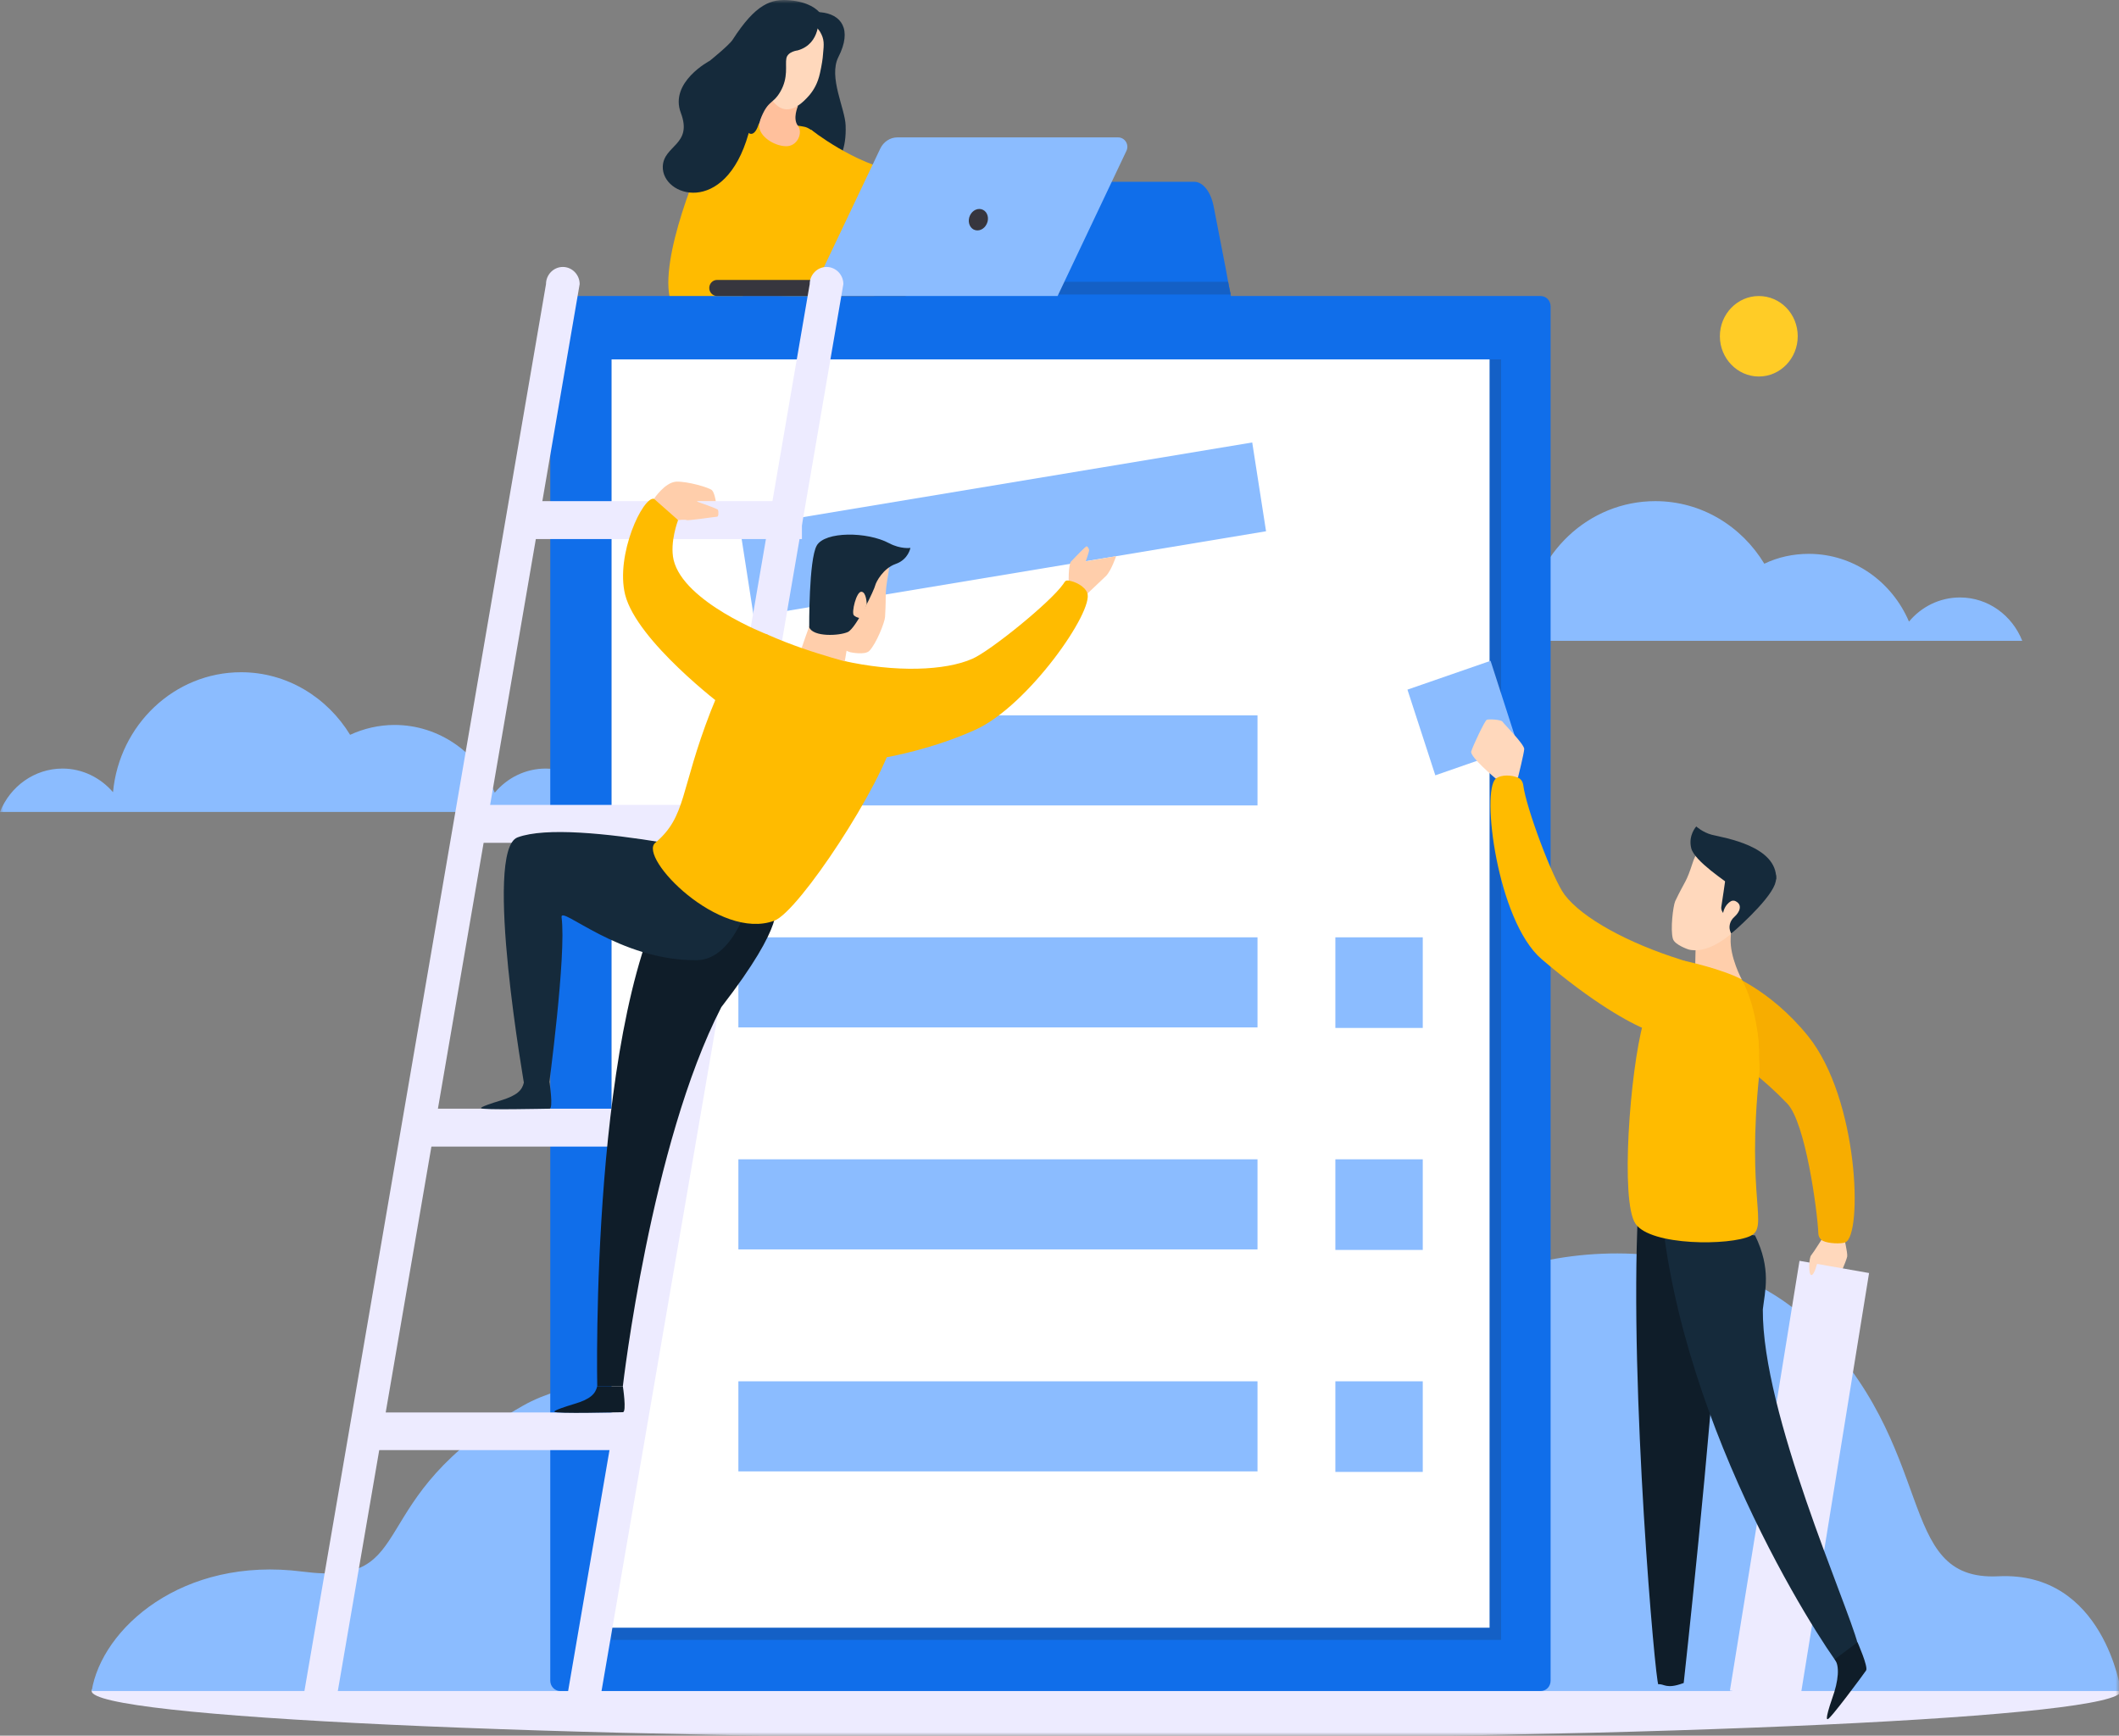 <svg width="315" height="258" viewBox="0 0 315 258" fill="none" xmlns="http://www.w3.org/2000/svg">
<rect x="0" y="0" width="315" height="258" fill="#808080" stroke="none"/>
<mask id="mask0_182_10" style="mask-type:alpha" maskUnits="userSpaceOnUse" x="0" y="0" width="315" height="258">
<rect width="315" height="258" fill="#D9D9D9"/>
</mask>
<g mask="url(#mask0_182_10)">
<path d="M90.425 120.688C88.931 116.906 85.31 114.243 81.128 114.243C78.104 114.243 75.379 115.633 73.549 117.832C71.048 111.928 65.299 107.76 58.653 107.76C56.301 107.76 54.061 108.3 52.045 109.226C48.647 103.669 42.674 99.925 35.841 99.925C25.91 99.925 17.734 107.759 16.801 117.755C14.971 115.633 12.283 114.243 9.296 114.243C5.115 114.243 1.493 116.906 0 120.688H90.425Z" fill="#8BBCFF"/>
<path d="M291.36 88.81C288.336 88.81 285.61 90.2 283.781 92.399C281.242 86.456 275.53 82.327 268.884 82.327C266.532 82.327 264.292 82.828 262.276 83.793C258.879 78.197 252.905 74.492 246.073 74.492C236.142 74.492 227.965 82.288 227.032 92.322C225.203 90.161 222.515 88.81 219.528 88.81C215.309 88.81 211.725 91.473 210.231 95.255H300.619C299.125 91.473 295.541 88.81 291.36 88.81Z" fill="#8BBCFF"/>
<path d="M107.226 26.057C107.226 26.057 103.978 21.503 107.749 12.974C111.52 4.484 112.042 1.049 121.973 1.821C125.035 2.091 126.752 4.329 124.624 8.497C123.131 11.469 125.632 16.139 125.707 18.648C125.968 25.594 121.6 26.559 118.688 26.019C109.093 24.244 107.226 26.057 107.226 26.057Z" fill="#152A3B"/>
<path d="M120.553 19.265C120.553 19.265 127.05 24.436 133.434 25.478C142.917 27.022 145.045 26.791 147.397 25.98C149.749 25.208 150.72 26.482 150.421 27.91C150.085 29.338 150.832 35.165 138.922 36.323C127.012 37.481 117.492 33.699 118.015 28.566C118.5 23.433 120.553 19.265 120.553 19.265Z" fill="#FFBB00"/>
<path d="M105.806 20.307C105.806 20.307 99.347 33.969 99.347 42.074C99.347 50.41 108.494 54.578 108.494 54.578C108.494 54.578 112.937 31.846 112.34 28.257C111.705 24.668 105.806 20.307 105.806 20.307Z" fill="#FFBB00"/>
<path d="M127.835 43.772C116.671 45.123 108.047 42.807 108.047 42.807C108.047 42.807 102.596 23.124 105.807 20.307C107.524 18.802 110.437 18.262 113.61 18.3H113.685C114.332 18.3 114.967 18.326 115.589 18.377H115.626C116.784 18.454 117.978 18.57 119.136 18.763C119.285 18.789 119.422 18.815 119.546 18.84C121.674 19.188 125.744 25.285 125.744 25.285C125.744 25.285 126.603 23.24 126.043 26.328C122.869 43.694 138.998 42.421 127.835 43.772Z" fill="#FFBB00"/>
<path d="M118.612 15.791C118.612 15.791 117.791 17.644 118.612 18.686C119.396 19.689 118.575 21.812 116.783 21.735C114.954 21.658 112.9 20.23 112.863 18.763C112.788 17.335 114.468 14.093 114.468 14.093L118.612 15.791Z" fill="#FFC09C"/>
<path d="M113.46 5.487C113.46 5.487 111.444 10.659 114.767 14.904C116.297 16.911 118.127 16.718 120.367 14.093C120.964 13.36 121.562 12.395 121.898 10.851C122.159 9.655 122.308 8.729 122.346 8.073C122.495 6.568 122.57 5.834 121.898 4.715C120.591 2.593 115.401 0.817 113.46 5.487Z" fill="#FFD8BC"/>
<path d="M122.72 3.905C122.72 3.905 122.832 0.586 117.455 0.045C114.618 -0.225 112.341 0.586 108.906 5.912C108.383 6.722 105.508 9.038 105.508 9.038C105.508 9.038 99.46 12.202 101.215 16.795C103.007 21.542 98.639 21.581 98.527 24.745C98.377 29.222 107.748 32.232 111.258 19.921C117.455 -2.116 122.72 3.905 122.72 3.905Z" fill="#152A3B"/>
<path d="M121.674 2.554C121.674 2.554 122.085 6.491 118.575 7.494C118.575 7.494 117.082 7.648 116.895 8.69C116.709 9.694 117.231 11.508 115.999 13.63C114.767 15.753 114.058 14.634 112.714 18.648C111.631 21.851 109.204 18.454 111.781 13.592C114.394 8.69 115.85 1.242 121.674 2.554Z" fill="#152A3B"/>
<path d="M315.292 251.366C315.292 255.264 247.753 258.428 164.46 258.428C81.128 258.428 13.627 255.264 13.627 251.366C13.627 247.468 81.128 244.342 164.46 244.342C247.753 244.342 315.292 247.468 315.292 251.366Z" fill="#EDEBFF"/>
<path d="M13.627 251.365H315.292C315.292 251.365 312.753 233.535 297.073 234.307C281.392 235.079 288.56 215.203 268.81 196.37C254.25 182.476 223.038 182.206 205.005 200.461C186.935 218.715 102.409 195.019 77.806 208.913C53.202 222.806 62.909 235.928 44.988 233.612C27.068 231.297 15.121 242.103 13.627 251.365Z" fill="#8BBCFF"/>
<path d="M230.505 249.822V45.547C230.505 44.698 229.87 44.003 229.011 44.003H83.294C82.472 44.003 81.8 44.698 81.8 45.547V249.822C81.8 250.671 82.472 251.365 83.294 251.365H229.011C229.87 251.365 230.505 250.671 230.505 249.822Z" fill="#106EEA"/>
<path d="M90.91 243.763V53.42H223.15V243.763H90.91Z" fill="#1460C6"/>
<path d="M90.91 241.949V53.42H221.432V241.949H90.91Z" fill="white"/>
<path d="M186.935 119.723H109.764V106.332H186.935V119.723Z" fill="#8BBCFF"/>
<path d="M186.935 152.721H109.764V139.329H186.935V152.721Z" fill="#8BBCFF"/>
<path d="M211.501 152.798H198.509V139.329H211.501V152.798Z" fill="#8BBCFF"/>
<path d="M186.935 185.718H109.764V172.326H186.935V185.718Z" fill="#8BBCFF"/>
<path d="M211.501 185.795H198.509V172.326H211.501V185.795Z" fill="#8BBCFF"/>
<path d="M186.935 218.716H109.764V205.324H186.935V218.716Z" fill="#8BBCFF"/>
<path d="M211.501 218.793H198.509V205.324H211.501V218.793Z" fill="#8BBCFF"/>
<path fill-rule="evenodd" clip-rule="evenodd" d="M183.575 47.091H129.365L129.999 43.772L130.261 42.498L130.373 41.881L130.746 39.835L132.501 30.804C132.949 28.527 134.106 27.022 135.413 27.022H177.527C178.833 27.022 180.028 28.527 180.439 30.804L182.193 39.835L182.567 41.881L182.679 42.498L182.94 43.772L183.575 47.091ZM158.822 35.05C158.822 33.699 157.776 32.618 156.47 32.618C155.163 32.618 154.118 33.699 154.118 35.05C154.118 36.401 155.163 37.52 156.47 37.52C157.776 37.52 158.822 36.401 158.822 35.05Z" fill="#106EEA"/>
<path d="M182.94 43.772H130L130.261 42.498L130.373 41.881H182.567L182.679 42.498L182.94 43.772Z" fill="#1460C6"/>
<path d="M267.242 49.985C267.242 53.266 264.666 55.967 261.455 55.967C258.281 55.967 255.668 53.266 255.668 49.985C255.668 46.666 258.281 44.003 261.455 44.003C264.666 44.003 267.242 46.666 267.242 49.985Z" fill="#FFCC26"/>
<path d="M188.204 78.969L112.041 91.627L109.987 78.428L186.15 65.77L188.204 78.969Z" fill="#8BBCFF"/>
<path d="M134.48 41.611H106.59C105.956 41.611 105.433 42.151 105.433 42.807C105.433 43.463 105.956 44.003 106.59 44.003H134.48C135.114 44.003 135.637 43.463 135.637 42.807C135.637 42.151 135.114 41.611 134.48 41.611Z" fill="#37363E"/>
<path d="M166.214 20.423H133.397C132.314 20.423 131.344 21.079 130.858 22.082L120.442 44.003H157.217L167.446 22.43C167.894 21.503 167.222 20.423 166.214 20.423Z" fill="#8BBCFF"/>
<path d="M146.687 33.274C146.314 34.085 145.455 34.471 144.746 34.123C144.074 33.776 143.813 32.85 144.186 32.039C144.559 31.229 145.418 30.843 146.127 31.19C146.837 31.538 147.061 32.502 146.687 33.274Z" fill="#37363E"/>
<path d="M83.668 39.681C82.286 39.681 81.166 40.839 81.166 42.228L45.213 251.597C45.213 253.025 46.333 254.183 47.714 254.183C49.058 254.183 50.178 253.025 50.178 251.597L86.169 42.228C86.169 40.839 85.049 39.681 83.668 39.681Z" fill="#EDEBFF"/>
<path d="M122.869 39.681C121.487 39.681 120.367 40.839 120.367 42.228L84.414 251.597C84.414 253.025 85.534 254.183 86.878 254.183C88.26 254.183 89.38 253.025 89.38 251.597L125.37 42.228C125.37 40.839 124.25 39.681 122.869 39.681Z" fill="#EDEBFF"/>
<path d="M93.859 209.955H53.052V215.551H93.859V209.955Z" fill="#EDEBFF"/>
<path d="M102.297 164.801H61.49V170.435H102.297V164.801Z" fill="#EDEBFF"/>
<path d="M110.772 119.646H69.965V125.281H110.772V119.646Z" fill="#EDEBFF"/>
<path d="M119.21 74.492H78.403V80.127H119.21V74.492Z" fill="#EDEBFF"/>
<path d="M274.074 183.711C274.074 183.711 274.672 186.181 274.597 186.76C274.522 187.339 272.88 191.044 272.88 191.044C272.88 191.044 269.743 189.886 269.445 188.381C269.183 186.837 272.506 183.711 272.506 183.711H274.074Z" fill="#FFD8BC"/>
<path d="M277.846 189.23L267.504 253.102L257.162 251.288L267.504 187.416L277.846 189.23Z" fill="#EDEBFF"/>
<path d="M272.021 184.367C272.021 184.367 272.656 186.258 271.536 186.876C270.416 187.493 270.154 187.725 270.154 187.725C270.154 187.725 269.706 189.578 269.258 189.539C268.81 189.5 268.885 186.915 269.258 186.567C269.594 186.181 271.312 183.441 271.312 183.441L272.021 184.367Z" fill="#FFD8BC"/>
<path d="M249.918 147.704C251.225 146.353 252.793 143.69 254.622 143.999C256.601 144.346 263.097 147.009 268.735 153.956C276.351 163.334 276.911 183.711 274.298 184.676C273.701 184.908 271.834 184.869 270.975 184.445C270.564 184.213 270.303 183.788 270.303 183.287C270.154 179.929 268.399 166.846 265.674 164.029C251.71 149.518 242.302 155.345 249.918 147.704Z" fill="#F7AD00"/>
<path d="M225.688 110.963L213.368 115.247L209.224 102.511L221.581 98.227L225.688 110.963Z" fill="#8BBCFF"/>
<path d="M255.518 193.128C254.398 212.965 250.291 250.169 250.291 250.169C250.242 250.195 250.204 250.208 250.179 250.208C247.641 251.134 247.379 250.246 246.521 250.362C246.11 250.401 242.19 206.559 243.496 180.122L256.078 183.132C257.161 190.62 255.966 190.156 255.518 193.128Z" fill="#0F1D29"/>
<path d="M262.053 194.633C261.941 210.109 274.634 238.398 276.165 244.341C276.613 245.962 274.522 247.545 273.738 247.931C273.365 248.124 251.226 216.168 247.193 182.09L260.895 183.634C263.359 188.651 262.351 191.97 262.053 194.633Z" fill="#152A3B"/>
<path d="M258.916 145.581C258.916 145.581 257.124 142.262 257.274 139.483C257.423 136.705 257.274 135.084 257.274 135.084L252.122 137.978L251.972 144.925L258.916 145.581Z" fill="#FFCEAB"/>
<path d="M244.281 152.026C242.302 159.205 240.846 178.617 243.124 181.897C245.364 185.217 257.199 185.178 260.223 183.711C262.986 182.361 259.588 178.308 261.53 159.591C261.642 158.587 261.492 157.622 261.492 156.657C261.492 142.725 248.164 138.133 244.281 152.026Z" fill="#FFBB00"/>
<path d="M253.69 125.628C253.69 125.628 252.383 125.976 251.674 128.098C250.591 131.417 250.629 130.607 249.023 133.965C248.725 134.659 248.277 138.133 248.687 139.561C248.986 140.487 251.039 141.143 251.039 141.143C251.749 141.336 254.063 141.606 257.349 138.789C258.581 137.708 263.136 130.491 262.912 129.874C262.688 129.218 256.826 123.12 253.69 125.628Z" fill="#FFD8BC"/>
<path d="M260.596 132.807C260.596 132.807 258.431 132.498 257.535 131.803C256.639 131.07 251.897 128.021 251.412 126.091C250.927 124.162 252.159 122.85 252.159 122.85C252.159 122.85 253.129 123.737 254.474 124.085C256.34 124.548 264.218 125.744 264.031 130.684C264.031 130.684 261.642 133.038 260.596 132.807Z" fill="#152A3B"/>
<path d="M256.415 130.375C256.415 130.375 256.116 130.067 256.452 130.954C256.452 130.954 256.004 134.08 255.892 134.736C255.78 135.277 256.153 135.701 256.153 135.701C256.153 135.701 256.303 134.543 257.311 133.964C257.497 133.849 257.833 133.849 258.02 133.964C258.319 134.119 258.729 134.428 258.617 135.045C258.543 135.508 258.207 135.933 257.833 136.28C257.161 136.859 256.9 137.785 257.273 138.596L257.348 138.789C257.348 138.789 262.836 134.119 263.844 131.456C264.815 128.793 261.903 128.368 261.903 128.368L256.415 130.375Z" fill="#152A3B"/>
<path d="M258.917 145.581C258.917 145.581 261.344 149.633 261.493 156.657C261.493 156.657 248.538 144.616 250.33 142.802C250.33 142.802 255.893 143.999 258.917 145.581Z" fill="#FFBB00"/>
<path d="M271.685 255.533C271.685 255.533 271.163 255.919 272.395 252.369C273.291 249.899 273.515 247.583 272.731 246.657L276.128 244.11C276.128 244.11 277.771 247.815 277.398 248.316C277.062 248.818 271.909 255.804 271.685 255.533Z" fill="#0F1D29"/>
<path d="M222.366 115.748C222.366 115.748 218.446 112.468 218.707 111.696C218.931 110.924 220.723 107.103 221.022 106.988C221.32 106.872 223.187 106.949 223.374 107.296C223.56 107.605 226.622 110.654 226.584 111.349C226.547 112.005 225.651 115.594 225.651 115.594L222.366 115.748Z" fill="#FFD8BC"/>
<path d="M250.067 152.605C248.835 154.033 246.595 153.801 244.878 153.107C242.265 152.065 236.739 149.054 229.123 142.532C222.552 136.82 220.162 117.485 222.365 115.748C223.186 115.092 224.755 115.208 225.651 115.594C226.061 115.748 226.36 116.173 226.435 116.674C226.845 120.032 230.803 130.607 232.557 132.961C235.208 136.511 242.115 140.216 249.881 142.648C255.182 144.307 253.577 148.398 250.067 152.605Z" fill="#FFBB00"/>
<path d="M158.859 86.842C158.859 86.842 158.784 83.87 159.233 83.446C159.905 82.751 161.398 81.169 161.547 81.207C161.697 81.246 161.958 81.632 161.883 81.902C161.846 82.172 161.398 83.446 161.398 83.446L165.915 82.674C165.915 82.674 165.206 84.796 164.422 85.607C164.198 85.838 161.323 88.54 161.323 88.54L158.859 86.842Z" fill="#FFCEAB"/>
<path d="M97.219 74.145C97.219 74.145 98.825 71.713 100.505 71.597C102.185 71.52 105.47 72.485 105.844 72.871C106.217 73.257 106.404 74.492 106.404 74.492H101.811L97.219 74.145Z" fill="#FFCEAB"/>
<path d="M107.487 104.981C107.487 104.981 94.681 95.332 92.926 88.386C91.47 82.442 95.577 73.759 97.22 74.145C98.825 74.492 100.804 77.309 100.804 77.309C100.804 77.309 99.534 80.59 100.132 83.214C101.625 89.543 114.095 94.329 114.095 94.329L115.999 97.185" fill="#FFBB00"/>
<path d="M115.141 134.698C115.141 134.698 117.194 136.82 107.226 149.71C96.734 170.049 92.59 206.057 92.59 206.057H88.782C88.782 206.057 87.625 149.71 100.505 130.375L115.141 134.698Z" fill="#0F1D29"/>
<path d="M113.908 128.33C113.908 128.33 85.272 121.383 76.947 124.47C71.757 126.362 78.03 161.829 78.03 161.829H81.539C81.539 161.829 84.227 141.876 83.48 136.357C83.219 134.428 91.993 142.841 103.567 142.725C109.391 142.687 111.705 132.807 111.705 132.807L113.908 128.33Z" fill="#152A3B"/>
<path d="M71.533 164.723C71.533 164.723 71.047 164.607 74.482 163.565C76.872 162.832 77.618 162.06 77.88 160.903H81.688C81.688 160.903 82.285 164.8 81.688 164.8C81.091 164.8 71.458 165.032 71.533 164.723Z" fill="#152A3B"/>
<path d="M82.435 209.839C82.435 209.839 81.95 209.723 85.385 208.681C87.774 207.986 88.521 207.176 88.782 206.057H92.59C92.59 206.057 93.188 209.916 92.59 209.916C92.03 209.916 82.398 210.186 82.435 209.839Z" fill="#0F1D29"/>
<path d="M103.491 74.106C103.491 74.106 103.529 74.492 103.753 74.608C103.939 74.685 106.702 75.611 106.74 75.804C106.814 75.997 106.852 76.808 106.59 76.808C106.329 76.808 102.259 77.425 102.073 77.309C101.849 77.194 100.803 77.309 100.803 77.309L97.219 74.145C97.219 74.145 102.521 72.987 103.491 74.106Z" fill="#FFCEAB"/>
<path d="M119.994 106.177C120.367 108.03 122.943 112.892 124.773 113.201C127.573 113.626 137.243 112.005 145.045 108.454C152.886 104.865 162.705 90.74 161.622 88.115C161.211 87.112 159.793 86.417 158.822 86.302C158.374 86.225 158.299 86.456 158.038 86.842C156.097 89.582 147.211 96.76 144.56 97.918C140.565 99.694 133.136 100.002 125.183 98.188C119.77 96.953 118.911 100.736 119.994 106.177Z" fill="#FFBB00"/>
<path d="M131.494 82.095C131.494 82.095 132.464 83.021 132.054 85.26C131.456 88.694 131.792 87.961 131.568 91.705C131.531 92.477 130.261 95.718 129.216 96.76C128.544 97.416 126.416 96.953 126.416 96.953C125.707 96.76 123.541 95.834 122.048 91.705C121.488 90.161 120.928 81.516 121.413 81.091C121.936 80.667 129.925 78.313 131.494 82.095Z" fill="#FFCEAB"/>
<path d="M118.576 98.073C118.576 98.073 120.629 91.82 121.824 89.312C123.019 86.842 123.877 88.501 123.877 88.501L126.677 91.82L125.333 99.771L118.576 98.073Z" fill="#FFCEAB"/>
<path d="M120.293 93.248C120.293 93.248 120.219 83.214 121.413 81.091C122.645 78.969 128.918 79.007 132.166 80.744C133.921 81.67 135.339 81.439 135.339 81.439C135.339 81.439 135.041 83.175 133.137 83.832C131.27 84.488 130.224 86.533 130.112 86.996C130.038 87.498 127.312 93.326 126.043 93.943C124.774 94.522 120.891 94.715 120.293 93.248Z" fill="#152A3B"/>
<path d="M132.948 109.342C131.194 116.597 118.761 135.508 115.102 136.859C106.889 139.908 94.829 127.442 97.406 125.281C102.072 121.344 101.064 117.524 105.657 105.714C109.502 95.834 113.236 93.943 114.094 94.329C128.879 100.851 135.823 97.532 132.948 109.342Z" fill="#FFBB00"/>
<path d="M128.842 89.814C128.842 89.814 128.805 88 128.058 87.961C127.312 87.884 126.528 91.087 126.938 91.473C127.349 91.859 128.021 91.898 128.021 91.898L128.842 89.814Z" fill="#FFCEAB"/>
</g>
</svg>
